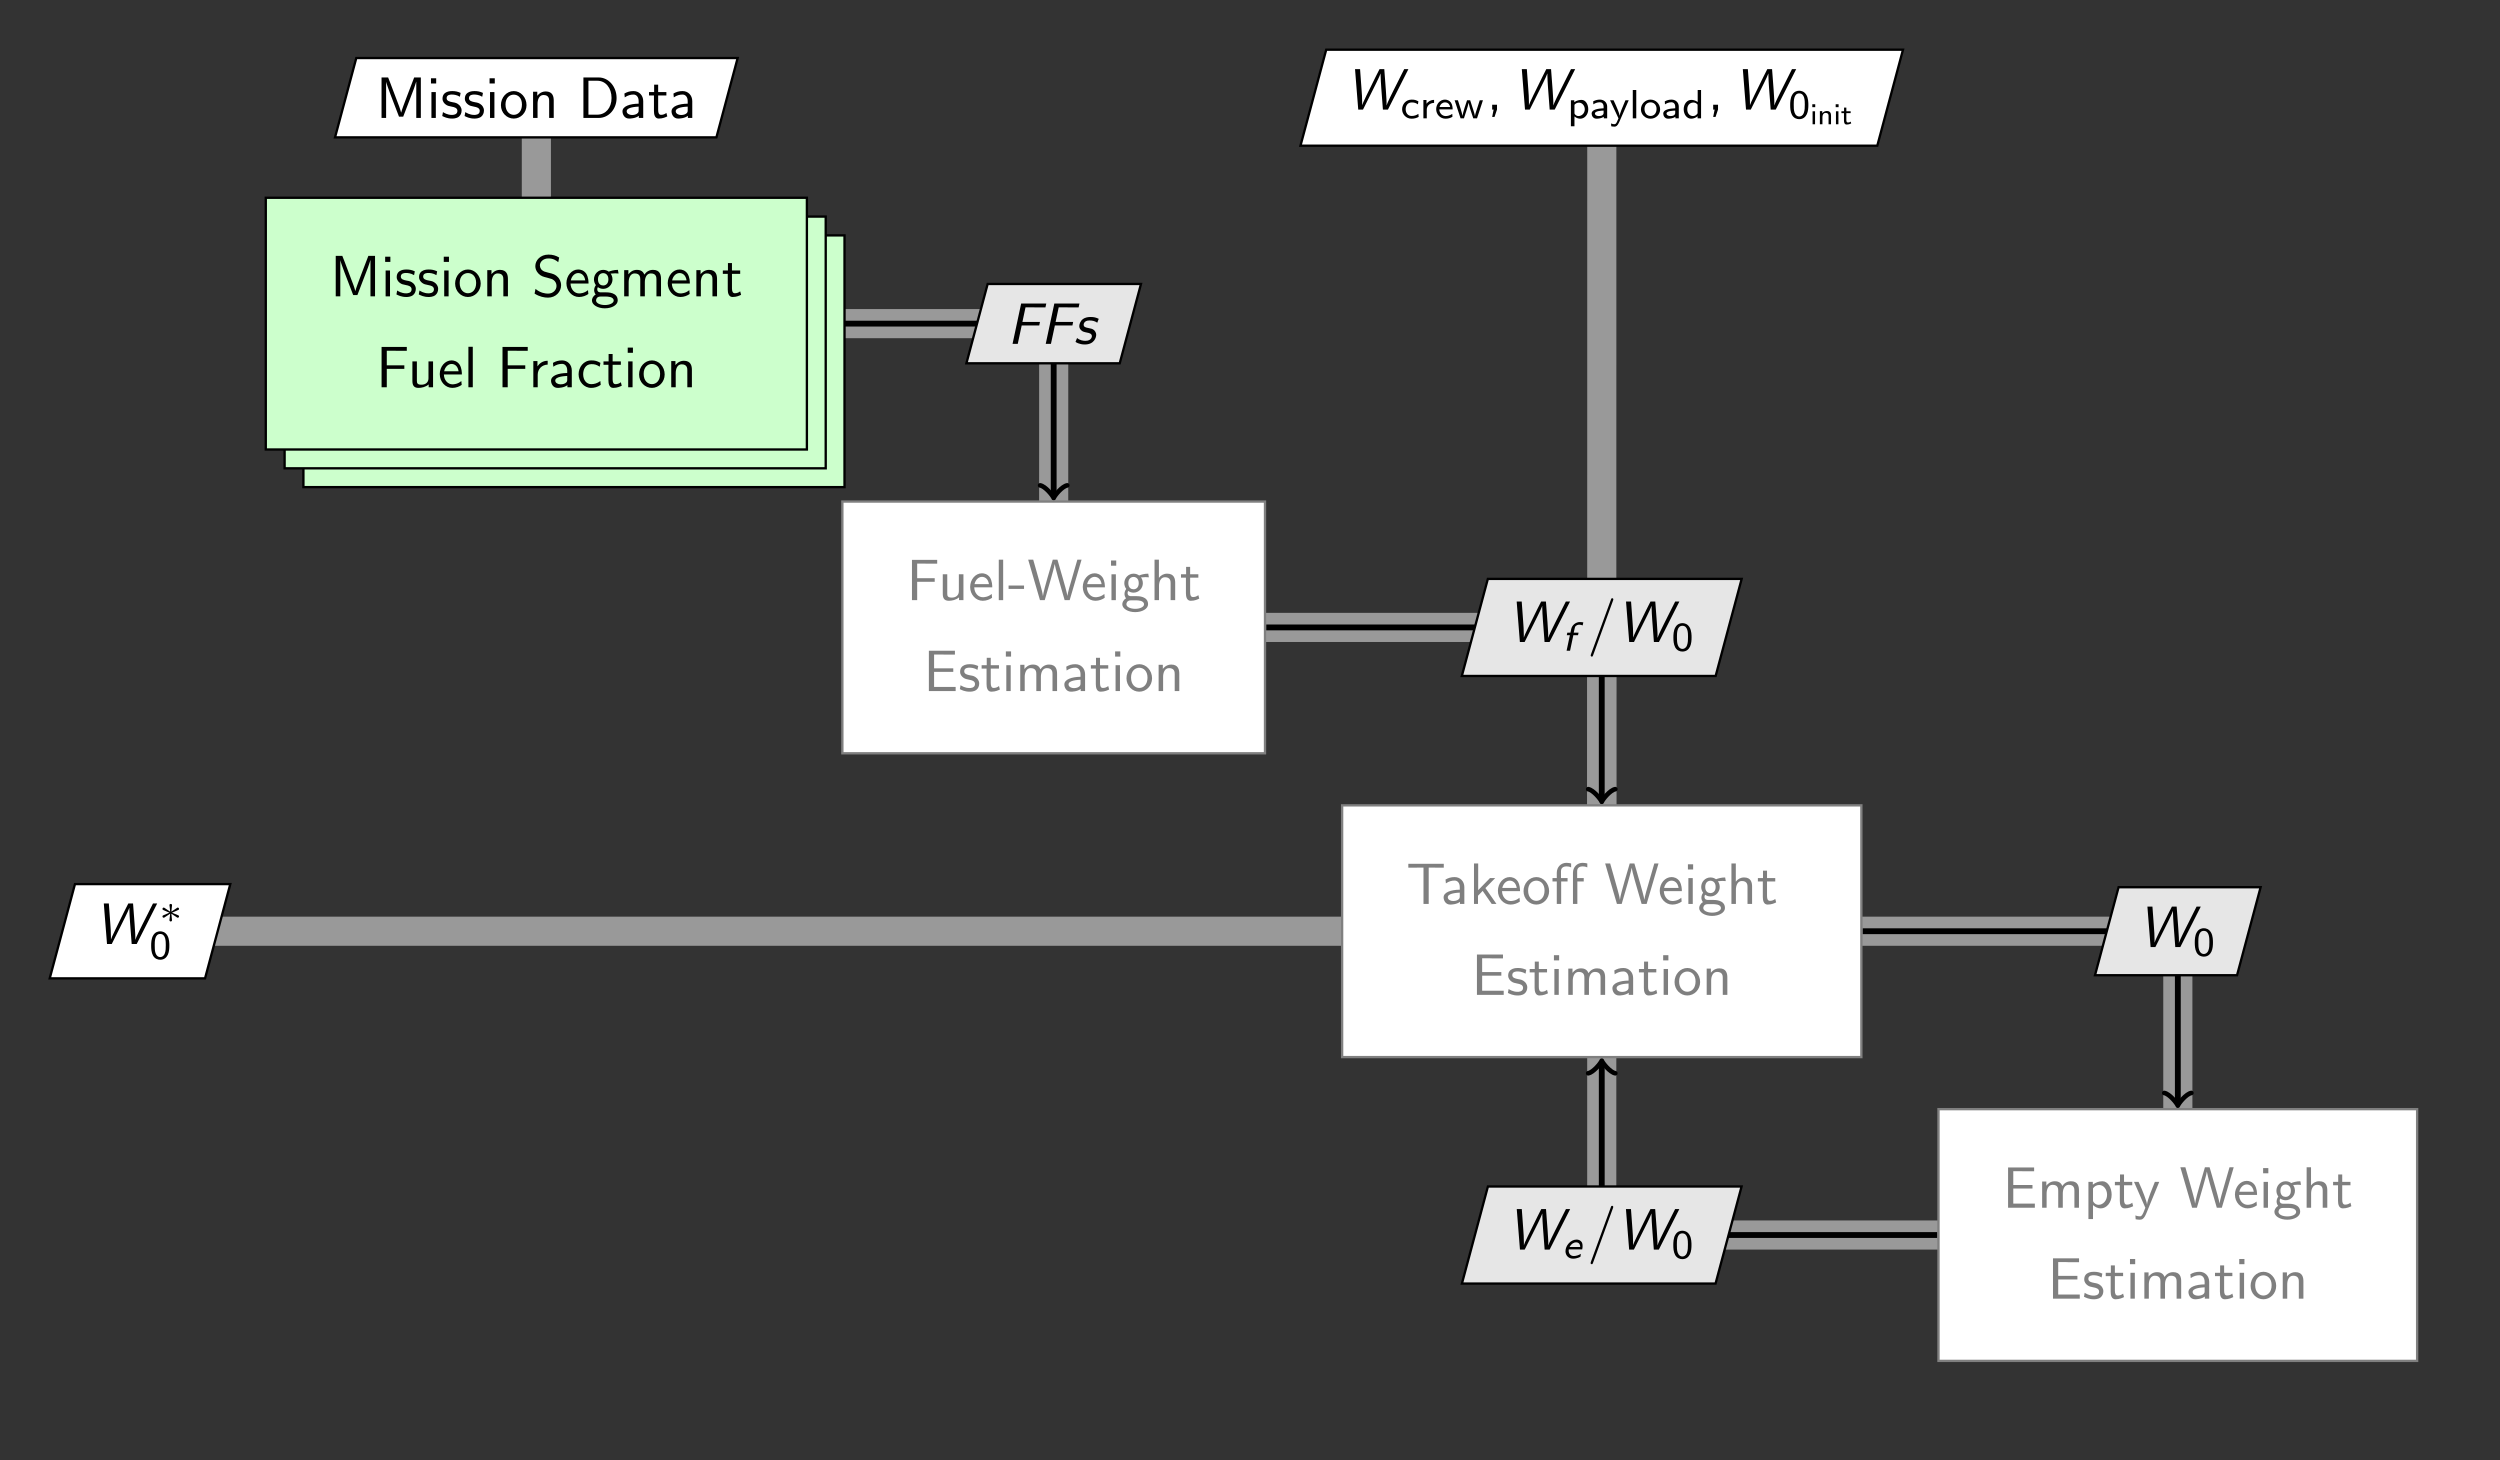 <?xml version="1.0" encoding="UTF-8"?>
<svg xmlns="http://www.w3.org/2000/svg" xmlns:xlink="http://www.w3.org/1999/xlink" width="427.435pt" height="249.68pt" viewBox="0 0 427.435 249.68" version="1.1">
<rect x="0" y="0" width="427.435" height="249.68" fill="#333333" stroke="none"/>
<defs>
<g>
<symbol overflow="visible" id="glyph0-0">
<path style="stroke:none;" d=""/>
</symbol>
<symbol overflow="visible" id="glyph0-1">
<path style="stroke:none;" d="M 5.281 -3.531 C 4.938 -2.625 4.469 -1.391 4.359 -0.922 L 4.344 -0.922 C 4.297 -1.141 4.172 -1.5 4.031 -1.922 L 2.469 -6.047 L 2.125 -6.922 L 1 -6.922 L 1 0 L 1.781 0 L 1.781 -6.188 C 1.844 -5.859 2.25 -4.781 2.5 -4.094 L 3.984 -0.219 L 4.703 -0.219 L 6.031 -3.688 C 6.344 -4.5 6.438 -4.75 6.516 -4.953 C 6.609 -5.25 6.875 -5.969 6.922 -6.188 L 6.938 -6.188 L 6.938 0 L 7.719 0 L 7.719 -6.922 L 6.578 -6.922 Z M 5.281 -3.531 "/>
</symbol>
<symbol overflow="visible" id="glyph0-2">
<path style="stroke:none;" d="M 1.625 -6.781 L 0.734 -6.781 L 0.734 -5.891 L 1.625 -5.891 Z M 1.562 -4.422 L 0.812 -4.422 L 0.812 0 L 1.562 0 Z M 1.562 -4.422 "/>
</symbol>
<symbol overflow="visible" id="glyph0-3">
<path style="stroke:none;" d="M 3.422 -4.281 C 2.906 -4.516 2.5 -4.594 1.984 -4.594 C 1.734 -4.594 0.328 -4.594 0.328 -3.297 C 0.328 -2.797 0.625 -2.484 0.875 -2.297 C 1.172 -2.078 1.391 -2.031 1.938 -1.922 C 2.297 -1.859 2.875 -1.734 2.875 -1.203 C 2.875 -0.516 2.094 -0.516 1.938 -0.516 C 1.141 -0.516 0.578 -0.891 0.406 -1 L 0.281 -0.328 C 0.594 -0.172 1.141 0.109 1.953 0.109 C 2.141 0.109 2.688 0.109 3.109 -0.203 C 3.422 -0.453 3.594 -0.844 3.594 -1.281 C 3.594 -1.828 3.219 -2.156 3.203 -2.188 C 2.812 -2.547 2.547 -2.609 2.047 -2.688 C 1.5 -2.797 1.031 -2.906 1.031 -3.391 C 1.031 -4 1.75 -4 1.891 -4 C 2.203 -4 2.734 -3.969 3.297 -3.625 Z M 3.422 -4.281 "/>
</symbol>
<symbol overflow="visible" id="glyph0-4">
<path style="stroke:none;" d="M 4.672 -2.188 C 4.672 -3.531 3.672 -4.594 2.5 -4.594 C 1.266 -4.594 0.297 -3.5 0.297 -2.188 C 0.297 -0.875 1.312 0.109 2.484 0.109 C 3.672 0.109 4.672 -0.891 4.672 -2.188 Z M 2.484 -0.531 C 1.797 -0.531 1.078 -1.094 1.078 -2.297 C 1.078 -3.5 1.828 -3.984 2.484 -3.984 C 3.188 -3.984 3.891 -3.469 3.891 -2.297 C 3.891 -1.109 3.219 -0.531 2.484 -0.531 Z M 2.484 -0.531 "/>
</symbol>
<symbol overflow="visible" id="glyph0-5">
<path style="stroke:none;" d="M 4.344 -2.969 C 4.344 -3.625 4.188 -4.531 2.969 -4.531 C 2.078 -4.531 1.578 -3.859 1.531 -3.781 L 1.531 -4.484 L 0.812 -4.484 L 0.812 0 L 1.578 0 L 1.578 -2.438 C 1.578 -3.094 1.828 -3.922 2.594 -3.922 C 3.547 -3.922 3.562 -3.219 3.562 -2.906 L 3.562 0 L 4.344 0 Z M 4.344 -2.969 "/>
</symbol>
<symbol overflow="visible" id="glyph0-6">
<path style="stroke:none;" d="M 0.953 -6.922 L 0.953 0 L 3.578 0 C 5.281 0 6.625 -1.516 6.625 -3.406 C 6.625 -5.328 5.281 -6.922 3.562 -6.922 Z M 1.812 -0.562 L 1.812 -6.359 L 3.344 -6.359 C 4.734 -6.359 5.766 -5.156 5.766 -3.406 C 5.766 -1.703 4.734 -0.562 3.344 -0.562 Z M 1.812 -0.562 "/>
</symbol>
<symbol overflow="visible" id="glyph0-7">
<path style="stroke:none;" d="M 3.984 -2.875 C 3.984 -3.891 3.25 -4.594 2.328 -4.594 C 1.688 -4.594 1.234 -4.438 0.766 -4.172 L 0.828 -3.516 C 1.344 -3.875 1.844 -4 2.328 -4 C 2.797 -4 3.203 -3.609 3.203 -2.875 L 3.203 -2.438 C 1.703 -2.422 0.438 -2 0.438 -1.125 C 0.438 -0.703 0.703 0.109 1.578 0.109 C 1.719 0.109 2.656 0.094 3.234 -0.359 L 3.234 0 L 3.984 0 Z M 3.203 -1.312 C 3.203 -1.125 3.203 -0.875 2.859 -0.688 C 2.578 -0.516 2.188 -0.5 2.078 -0.5 C 1.609 -0.5 1.156 -0.734 1.156 -1.141 C 1.156 -1.844 2.766 -1.906 3.203 -1.938 Z M 3.203 -1.312 "/>
</symbol>
<symbol overflow="visible" id="glyph0-8">
<path style="stroke:none;" d="M 1.75 -3.844 L 3.156 -3.844 L 3.156 -4.422 L 1.75 -4.422 L 1.75 -5.688 L 1.062 -5.688 L 1.062 -4.422 L 0.188 -4.422 L 0.188 -3.844 L 1.031 -3.844 L 1.031 -1.188 C 1.031 -0.594 1.172 0.109 1.859 0.109 C 2.547 0.109 3.062 -0.141 3.312 -0.266 L 3.156 -0.859 C 2.891 -0.641 2.578 -0.531 2.25 -0.531 C 1.891 -0.531 1.75 -0.828 1.75 -1.359 Z M 1.75 -3.844 "/>
</symbol>
<symbol overflow="visible" id="glyph0-9">
<path style="stroke:none;" d="M 1.797 -0.016 L 1.797 -0.828 L 0.969 -0.828 L 0.969 0 L 1.219 0 L 0.969 1.25 L 1.375 1.25 Z M 1.797 -0.016 "/>
</symbol>
<symbol overflow="visible" id="glyph0-10">
<path style="stroke:none;" d="M 4.641 -6.641 C 4.094 -6.969 3.531 -7.141 2.812 -7.141 C 1.422 -7.141 0.562 -6.156 0.562 -5.172 C 0.562 -4.75 0.703 -4.328 1.094 -3.906 C 1.516 -3.453 1.953 -3.344 2.547 -3.203 C 3.391 -2.984 3.484 -2.953 3.766 -2.719 C 3.969 -2.547 4.188 -2.219 4.188 -1.781 C 4.188 -1.125 3.641 -0.469 2.734 -0.469 C 2.328 -0.469 1.422 -0.562 0.594 -1.281 L 0.438 -0.469 C 1.312 0.078 2.109 0.219 2.734 0.219 C 4.062 0.219 4.969 -0.781 4.969 -1.891 C 4.969 -2.531 4.672 -3.016 4.453 -3.25 C 3.984 -3.75 3.656 -3.844 2.734 -4.062 C 2.156 -4.203 2 -4.25 1.688 -4.5 C 1.625 -4.562 1.344 -4.859 1.344 -5.297 C 1.344 -5.875 1.891 -6.484 2.797 -6.484 C 3.641 -6.484 4.109 -6.156 4.484 -5.844 Z M 4.641 -6.641 "/>
</symbol>
<symbol overflow="visible" id="glyph0-11">
<path style="stroke:none;" d="M 4.125 -2.188 C 4.125 -2.516 4.109 -3.266 3.734 -3.875 C 3.312 -4.484 2.719 -4.594 2.359 -4.594 C 1.25 -4.594 0.344 -3.531 0.344 -2.25 C 0.344 -0.938 1.312 0.109 2.5 0.109 C 3.125 0.109 3.703 -0.125 4.094 -0.406 L 4.031 -1.062 C 3.406 -0.531 2.734 -0.5 2.516 -0.5 C 1.719 -0.5 1.078 -1.203 1.047 -2.188 Z M 1.094 -2.734 C 1.25 -3.484 1.781 -3.984 2.359 -3.984 C 2.875 -3.984 3.422 -3.656 3.562 -2.734 Z M 1.094 -2.734 "/>
</symbol>
<symbol overflow="visible" id="glyph0-12">
<path style="stroke:none;" d="M 3.516 -3.891 C 3.734 -3.891 4 -3.938 4.25 -3.938 C 4.422 -3.938 4.812 -3.906 4.828 -3.906 L 4.719 -4.531 C 4.031 -4.531 3.453 -4.344 3.156 -4.219 C 2.938 -4.391 2.609 -4.531 2.203 -4.531 C 1.344 -4.531 0.625 -3.812 0.625 -2.906 C 0.625 -2.547 0.75 -2.188 0.953 -1.922 C 0.656 -1.516 0.656 -1.125 0.656 -1.078 C 0.656 -0.812 0.75 -0.531 0.922 -0.312 C 0.406 -0.016 0.281 0.453 0.281 0.703 C 0.281 1.453 1.266 2.047 2.484 2.047 C 3.703 2.047 4.688 1.469 4.688 0.703 C 4.688 -0.688 3.031 -0.688 2.641 -0.688 L 1.766 -0.688 C 1.641 -0.688 1.188 -0.688 1.188 -1.219 C 1.188 -1.328 1.219 -1.484 1.297 -1.578 C 1.5 -1.422 1.828 -1.281 2.203 -1.281 C 3.094 -1.281 3.797 -2.031 3.797 -2.906 C 3.797 -3.391 3.578 -3.766 3.469 -3.906 Z M 2.203 -1.859 C 1.828 -1.859 1.312 -2.078 1.312 -2.906 C 1.312 -3.734 1.828 -3.969 2.203 -3.969 C 2.625 -3.969 3.094 -3.688 3.094 -2.906 C 3.094 -2.141 2.625 -1.859 2.203 -1.859 Z M 2.656 0.031 C 2.875 0.031 4 0.031 4 0.719 C 4 1.156 3.312 1.484 2.5 1.484 C 1.688 1.484 0.984 1.172 0.984 0.703 C 0.984 0.672 0.984 0.031 1.75 0.031 Z M 2.656 0.031 "/>
</symbol>
<symbol overflow="visible" id="glyph0-13">
<path style="stroke:none;" d="M 7.109 -2.969 C 7.109 -3.641 6.953 -4.531 5.734 -4.531 C 5.141 -4.531 4.625 -4.25 4.25 -3.719 C 4 -4.469 3.297 -4.531 2.984 -4.531 C 2.266 -4.531 1.797 -4.125 1.531 -3.766 L 1.531 -4.484 L 0.812 -4.484 L 0.812 0 L 1.578 0 L 1.578 -2.438 C 1.578 -3.125 1.859 -3.922 2.594 -3.922 C 3.516 -3.922 3.562 -3.281 3.562 -2.906 L 3.562 0 L 4.344 0 L 4.344 -2.438 C 4.344 -3.125 4.609 -3.922 5.359 -3.922 C 6.281 -3.922 6.328 -3.281 6.328 -2.906 L 6.328 0 L 7.109 0 Z M 7.109 -2.969 "/>
</symbol>
<symbol overflow="visible" id="glyph0-14">
<path style="stroke:none;" d="M 4.828 -3.141 L 4.828 -3.75 L 1.828 -3.75 L 1.828 -6.25 L 3.125 -6.25 C 3.25 -6.25 3.375 -6.234 3.484 -6.234 L 5.25 -6.234 L 5.25 -6.891 L 0.938 -6.891 L 0.938 0 L 1.828 0 L 1.828 -3.141 Z M 4.828 -3.141 "/>
</symbol>
<symbol overflow="visible" id="glyph0-15">
<path style="stroke:none;" d="M 4.344 -4.422 L 3.562 -4.422 L 3.562 -1.531 C 3.562 -0.781 3 -0.438 2.359 -0.438 C 1.656 -0.438 1.578 -0.703 1.578 -1.125 L 1.578 -4.422 L 0.812 -4.422 L 0.812 -1.094 C 0.812 -0.375 1.031 0.109 1.859 0.109 C 2.391 0.109 3.094 -0.047 3.594 -0.484 L 3.594 0 L 4.344 0 Z M 4.344 -4.422 "/>
</symbol>
<symbol overflow="visible" id="glyph0-16">
<path style="stroke:none;" d="M 1.562 -6.922 L 0.812 -6.922 L 0.812 0 L 1.562 0 Z M 1.562 -6.922 "/>
</symbol>
<symbol overflow="visible" id="glyph0-17">
<path style="stroke:none;" d="M 1.562 -2.141 C 1.562 -3.125 2.281 -3.844 3.266 -3.875 L 3.266 -4.531 C 2.375 -4.531 1.828 -4.031 1.516 -3.578 L 1.516 -4.484 L 0.812 -4.484 L 0.812 0 L 1.562 0 Z M 1.562 -2.141 "/>
</symbol>
<symbol overflow="visible" id="glyph0-18">
<path style="stroke:none;" d="M 4.094 -4.172 C 3.5 -4.5 3.156 -4.594 2.547 -4.594 C 1.172 -4.594 0.359 -3.391 0.359 -2.219 C 0.359 -0.984 1.266 0.109 2.516 0.109 C 3.047 0.109 3.594 -0.031 4.141 -0.406 L 4.078 -1.062 C 3.562 -0.672 3.031 -0.531 2.516 -0.531 C 1.688 -0.531 1.141 -1.25 1.141 -2.219 C 1.141 -3 1.5 -3.953 2.562 -3.953 C 3.078 -3.953 3.422 -3.875 3.969 -3.516 Z M 4.094 -4.172 "/>
</symbol>
<symbol overflow="visible" id="glyph0-19">
<path style="stroke:none;" d="M 2.75 -1.922 L 2.75 -2.5 L 0.109 -2.5 L 0.109 -1.922 Z M 2.75 -1.922 "/>
</symbol>
<symbol overflow="visible" id="glyph0-20">
<path style="stroke:none;" d="M 9.266 -6.922 L 8.547 -6.922 L 7.641 -3.781 C 7.375 -2.906 6.891 -1.219 6.844 -0.719 C 6.844 -0.734 6.781 -1.25 6.125 -3.516 L 5.141 -6.922 L 4.344 -6.922 L 3.438 -3.812 C 3.219 -3.047 2.719 -1.297 2.672 -0.734 L 2.656 -0.734 C 2.625 -1.141 2.359 -2.109 2.266 -2.438 L 1.797 -4.109 L 1 -6.922 L 0.141 -6.922 L 2.156 0 L 2.969 0 L 3.969 -3.453 C 4.172 -4.188 4.609 -5.672 4.672 -6.188 C 4.719 -5.891 4.953 -4.938 5.219 -4 L 6.375 0 L 7.234 0 Z M 9.266 -6.922 "/>
</symbol>
<symbol overflow="visible" id="glyph0-21">
<path style="stroke:none;" d="M 4.344 -2.969 C 4.344 -3.625 4.188 -4.531 2.969 -4.531 C 2.359 -4.531 1.875 -4.234 1.562 -3.812 L 1.562 -6.922 L 0.812 -6.922 L 0.812 0 L 1.578 0 L 1.578 -2.438 C 1.578 -3.094 1.828 -3.922 2.594 -3.922 C 3.547 -3.922 3.562 -3.219 3.562 -2.906 L 3.562 0 L 4.344 0 Z M 4.344 -2.969 "/>
</symbol>
<symbol overflow="visible" id="glyph0-22">
<path style="stroke:none;" d="M 5.109 -3.281 L 5.109 -3.891 L 1.828 -3.891 L 1.828 -6.25 L 3.203 -6.25 C 3.312 -6.25 3.438 -6.234 3.562 -6.234 L 5.391 -6.234 L 5.391 -6.891 L 0.938 -6.891 L 0.938 0 L 5.516 0 L 5.516 -0.703 L 4.266 -0.703 C 4.141 -0.703 4.031 -0.703 3.906 -0.703 L 1.828 -0.703 L 1.828 -3.281 Z M 5.109 -3.281 "/>
</symbol>
<symbol overflow="visible" id="glyph0-23">
<path style="stroke:none;" d="M 3.844 -6.219 L 4.719 -6.219 C 4.844 -6.219 4.969 -6.203 5.078 -6.203 L 6.422 -6.203 L 6.422 -6.859 L 0.359 -6.859 L 0.359 -6.203 L 1.688 -6.203 C 1.812 -6.203 1.938 -6.219 2.047 -6.219 L 2.953 -6.219 L 2.953 0 L 3.844 0 Z M 3.844 -6.219 "/>
</symbol>
<symbol overflow="visible" id="glyph0-24">
<path style="stroke:none;" d="M 2.797 -2.719 L 4.469 -4.422 L 3.578 -4.422 L 1.562 -2.359 L 1.562 -6.922 L 0.844 -6.922 L 0.844 0 L 1.531 0 L 1.531 -1.406 L 2.328 -2.234 L 3.875 0 L 4.688 0 Z M 2.797 -2.719 "/>
</symbol>
<symbol overflow="visible" id="glyph0-25">
<path style="stroke:none;" d="M 1.75 -3.844 L 2.844 -3.844 L 2.844 -4.422 L 1.719 -4.422 L 1.719 -5.609 C 1.719 -6.344 2.391 -6.422 2.656 -6.422 C 2.844 -6.422 3.125 -6.406 3.453 -6.25 L 3.453 -6.922 C 3.344 -6.953 3.031 -7.031 2.656 -7.031 C 1.719 -7.031 1 -6.312 1 -5.328 L 1 -4.422 L 0.266 -4.422 L 0.266 -3.844 L 1 -3.844 L 1 0 L 1.75 0 Z M 4.516 -3.844 L 5.609 -3.844 L 5.609 -4.422 L 4.484 -4.422 L 4.484 -5.609 C 4.484 -6.344 5.156 -6.422 5.406 -6.422 C 5.609 -6.422 5.875 -6.406 6.219 -6.25 L 6.219 -6.922 C 6.094 -6.953 5.797 -7.031 5.422 -7.031 C 4.484 -7.031 3.766 -6.312 3.766 -5.328 L 3.766 0 L 4.516 0 Z M 4.516 -3.844 "/>
</symbol>
<symbol overflow="visible" id="glyph0-26">
<path style="stroke:none;" d="M 1.594 -0.453 C 1.906 -0.172 2.344 0.109 2.938 0.109 C 3.906 0.109 4.781 -0.875 4.781 -2.219 C 4.781 -3.422 4.156 -4.531 3.203 -4.531 C 2.609 -4.531 2.031 -4.328 1.562 -3.938 L 1.562 -4.422 L 0.812 -4.422 L 0.812 1.938 L 1.594 1.938 Z M 1.594 -3.312 C 1.828 -3.672 2.219 -3.891 2.656 -3.891 C 3.406 -3.891 4 -3.141 4 -2.219 C 4 -1.203 3.297 -0.5 2.547 -0.5 C 2.156 -0.5 1.891 -0.703 1.688 -0.969 C 1.594 -1.109 1.594 -1.141 1.594 -1.312 Z M 1.594 -3.312 "/>
</symbol>
<symbol overflow="visible" id="glyph0-27">
<path style="stroke:none;" d="M 4.453 -4.422 L 3.703 -4.422 C 2.406 -1.25 2.375 -0.797 2.375 -0.562 L 2.359 -0.562 C 2.297 -1.234 1.5 -3.094 1.469 -3.188 L 0.922 -4.422 L 0.141 -4.422 L 2.078 0 C 1.953 0.312 1.75 0.812 1.719 0.891 C 1.453 1.469 1.281 1.469 1.141 1.469 C 0.984 1.469 0.672 1.438 0.375 1.312 L 0.422 1.969 C 0.641 2.016 0.922 2.047 1.141 2.047 C 1.5 2.047 1.859 1.922 2.266 0.906 Z M 4.453 -4.422 "/>
</symbol>
<symbol overflow="visible" id="glyph1-0">
<path style="stroke:none;" d=""/>
</symbol>
<symbol overflow="visible" id="glyph1-1">
<path style="stroke:none;" d="M 10.734 -6.922 L 10.016 -6.922 L 8.172 -3.25 C 7.984 -2.875 7.172 -1.25 7 -0.734 L 6.984 -0.734 C 7 -0.812 7 -0.844 7 -1.094 C 7 -1.203 7 -1.797 6.875 -3.391 L 6.609 -6.922 L 5.797 -6.922 C 5.734 -6.781 5.156 -5.625 5.141 -5.625 L 3.562 -2.406 C 3.125 -1.516 2.875 -0.938 2.828 -0.75 C 2.828 -0.828 2.828 -1.125 2.828 -1.219 C 2.828 -1.984 2.781 -2.734 2.719 -3.5 L 2.469 -6.922 L 1.609 -6.922 L 2.156 0 L 2.969 0 L 4.531 -3.125 C 4.672 -3.406 5.828 -5.688 5.969 -6.156 L 5.984 -6.156 L 5.984 -5.859 C 5.984 -5.438 6.047 -4.344 6.094 -3.703 L 6.375 0 L 7.234 0 Z M 10.734 -6.922 "/>
</symbol>
<symbol overflow="visible" id="glyph1-2">
<path style="stroke:none;" d="M 2.5 -3.141 L 5.5 -3.141 L 5.625 -3.75 L 2.625 -3.75 L 3.156 -6.25 L 4.453 -6.25 C 4.578 -6.25 4.688 -6.234 4.812 -6.234 L 6.562 -6.234 L 6.703 -6.891 L 2.406 -6.891 L 0.938 0 L 1.828 0 Z M 2.5 -3.141 "/>
</symbol>
<symbol overflow="visible" id="glyph1-3">
<path style="stroke:none;" d="M 4.328 -4.281 C 3.875 -4.5 3.516 -4.594 2.953 -4.594 C 2.578 -4.594 2.047 -4.562 1.578 -4.203 C 1.172 -3.875 1 -3.344 1 -3.047 C 1 -2.75 1.125 -2.516 1.328 -2.328 C 1.578 -2.078 1.828 -2.031 2.422 -1.906 C 2.688 -1.859 3.156 -1.75 3.156 -1.312 C 3.156 -1.312 3.156 -0.516 2.047 -0.516 C 1.688 -0.516 1.109 -0.594 0.625 -1 L 0.406 -0.469 C 0.391 -0.438 0.359 -0.375 0.359 -0.344 C 0.359 -0.312 0.984 0.109 1.938 0.109 C 3.578 0.109 3.891 -1.125 3.891 -1.531 C 3.891 -2.016 3.594 -2.266 3.516 -2.359 C 3.234 -2.578 3.062 -2.609 2.516 -2.719 C 2.109 -2.797 1.75 -2.875 1.75 -3.281 C 1.75 -3.297 1.75 -4 2.734 -4 C 3.281 -4 3.672 -3.891 4.062 -3.625 L 4.078 -3.625 Z M 4.328 -4.281 "/>
</symbol>
<symbol overflow="visible" id="glyph2-0">
<path style="stroke:none;" d=""/>
</symbol>
<symbol overflow="visible" id="glyph2-1">
<path style="stroke:none;" d="M 3.031 -0.766 C 2.688 -0.531 2.312 -0.406 1.875 -0.406 C 1.234 -0.406 0.859 -0.922 0.859 -1.547 C 0.859 -2.094 1.141 -2.719 1.891 -2.719 C 2.375 -2.719 2.594 -2.625 2.953 -2.391 L 3.031 -2.906 C 2.625 -3.109 2.438 -3.203 1.891 -3.203 C 0.844 -3.203 0.25 -2.359 0.25 -1.547 C 0.25 -0.703 0.922 0.062 1.875 0.062 C 2.359 0.062 2.781 -0.078 3.078 -0.25 Z M 3.031 -0.766 "/>
</symbol>
<symbol overflow="visible" id="glyph2-2">
<path style="stroke:none;" d="M 1.172 -1.484 C 1.172 -2.234 1.812 -2.641 2.422 -2.641 L 2.422 -3.156 C 1.828 -3.156 1.406 -2.875 1.125 -2.5 L 1.125 -3.141 L 0.594 -3.141 L 0.594 0 L 1.172 0 Z M 1.172 -1.484 "/>
</symbol>
<symbol overflow="visible" id="glyph2-3">
<path style="stroke:none;" d="M 3 -0.766 C 2.609 -0.484 2.172 -0.391 1.875 -0.391 C 1.266 -0.391 0.797 -0.891 0.781 -1.531 L 3.062 -1.531 C 3.062 -1.844 3.031 -2.312 2.766 -2.703 C 2.516 -3.062 2.094 -3.203 1.75 -3.203 C 0.906 -3.203 0.25 -2.453 0.25 -1.562 C 0.25 -0.672 0.938 0.062 1.859 0.062 C 2.266 0.062 2.688 -0.047 3.031 -0.266 Z M 0.828 -1.938 C 0.984 -2.5 1.406 -2.734 1.75 -2.734 C 2.062 -2.734 2.516 -2.594 2.641 -1.938 Z M 0.828 -1.938 "/>
</symbol>
<symbol overflow="visible" id="glyph2-4">
<path style="stroke:none;" d="M 4.953 -3.094 L 4.406 -3.094 C 4.344 -2.906 3.953 -1.719 3.734 -1 C 3.672 -0.797 3.609 -0.578 3.594 -0.406 L 3.578 -0.406 C 3.547 -0.703 3.297 -1.453 3.281 -1.5 L 2.766 -3.094 L 2.234 -3.094 C 2.031 -2.5 1.516 -0.938 1.453 -0.422 C 1.391 -0.922 0.875 -2.453 0.766 -2.797 C 0.703 -2.969 0.703 -2.969 0.672 -3.094 L 0.109 -3.094 L 1.125 0 L 1.703 0 C 1.719 -0.031 1.906 -0.578 2.141 -1.359 C 2.25 -1.688 2.453 -2.359 2.5 -2.672 C 2.516 -2.531 2.562 -2.375 2.609 -2.203 C 2.656 -2.031 2.703 -1.844 2.75 -1.672 L 3.297 0 L 3.938 0 Z M 4.953 -3.094 "/>
</symbol>
<symbol overflow="visible" id="glyph2-5">
<path style="stroke:none;" d="M 1.203 -0.328 C 1.562 0 1.969 0.062 2.203 0.062 C 2.938 0.062 3.562 -0.641 3.562 -1.547 C 3.562 -2.391 3.109 -3.156 2.422 -3.156 C 2.109 -3.156 1.578 -3.078 1.172 -2.766 L 1.172 -3.094 L 0.594 -3.094 L 0.594 1.359 L 1.203 1.359 Z M 1.203 -2.312 C 1.359 -2.516 1.625 -2.688 1.969 -2.688 C 2.516 -2.688 2.969 -2.172 2.969 -1.547 C 2.969 -0.859 2.438 -0.391 1.891 -0.391 C 1.797 -0.391 1.609 -0.406 1.438 -0.547 C 1.219 -0.703 1.203 -0.812 1.203 -0.953 Z M 1.203 -2.312 "/>
</symbol>
<symbol overflow="visible" id="glyph2-6">
<path style="stroke:none;" d="M 2.969 -2 C 2.969 -2.719 2.422 -3.203 1.734 -3.203 C 1.297 -3.203 0.969 -3.109 0.578 -2.906 L 0.609 -2.391 C 0.844 -2.547 1.188 -2.75 1.734 -2.75 C 2.047 -2.75 2.359 -2.516 2.359 -2 L 2.359 -1.719 C 1.328 -1.688 0.312 -1.469 0.312 -0.828 C 0.312 -0.469 0.547 0.062 1.156 0.062 C 1.469 0.062 2.016 0 2.391 -0.266 L 2.391 0 L 2.969 0 Z M 2.359 -0.984 C 2.359 -0.844 2.359 -0.672 2.125 -0.516 C 1.891 -0.391 1.625 -0.391 1.547 -0.391 C 1.156 -0.391 0.875 -0.562 0.875 -0.828 C 0.875 -1.281 2.047 -1.312 2.359 -1.328 Z M 2.359 -0.984 "/>
</symbol>
<symbol overflow="visible" id="glyph2-7">
<path style="stroke:none;" d="M 3.297 -3.094 L 2.734 -3.094 C 2.172 -1.766 1.781 -0.859 1.75 -0.438 C 1.734 -0.641 1.609 -0.984 1.484 -1.312 C 1.375 -1.594 1.266 -1.875 1.141 -2.141 L 0.703 -3.094 L 0.109 -3.094 L 1.547 0 C 1.469 0.203 1.328 0.516 1.281 0.609 C 1.141 0.906 1.031 1 0.844 1 C 0.828 1 0.562 1 0.266 0.875 L 0.312 1.359 C 0.375 1.375 0.625 1.422 0.844 1.422 C 1.125 1.422 1.375 1.312 1.672 0.641 Z M 3.297 -3.094 "/>
</symbol>
<symbol overflow="visible" id="glyph2-8">
<path style="stroke:none;" d="M 1.172 -4.844 L 0.578 -4.844 L 0.578 0 L 1.172 0 Z M 1.172 -4.844 "/>
</symbol>
<symbol overflow="visible" id="glyph2-9">
<path style="stroke:none;" d="M 3.484 -1.531 C 3.484 -2.453 2.75 -3.203 1.844 -3.203 C 0.938 -3.203 0.203 -2.438 0.203 -1.531 C 0.203 -0.641 0.953 0.062 1.844 0.062 C 2.75 0.062 3.484 -0.641 3.484 -1.531 Z M 1.844 -0.406 C 1.297 -0.406 0.812 -0.812 0.812 -1.609 C 0.812 -2.391 1.328 -2.734 1.844 -2.734 C 2.375 -2.734 2.875 -2.375 2.875 -1.609 C 2.875 -0.812 2.391 -0.406 1.844 -0.406 Z M 1.844 -0.406 "/>
</symbol>
<symbol overflow="visible" id="glyph2-10">
<path style="stroke:none;" d="M 3.219 -4.844 L 2.641 -4.844 L 2.641 -2.797 C 2.188 -3.125 1.734 -3.156 1.547 -3.156 C 0.812 -3.156 0.25 -2.438 0.25 -1.547 C 0.25 -0.656 0.797 0.062 1.516 0.062 C 1.953 0.062 2.359 -0.125 2.625 -0.359 L 2.625 0 L 3.219 0 Z M 2.625 -0.859 C 2.453 -0.578 2.188 -0.391 1.844 -0.391 C 1.359 -0.391 0.859 -0.734 0.859 -1.547 C 0.859 -2.406 1.453 -2.703 1.922 -2.703 C 2.203 -2.703 2.438 -2.578 2.625 -2.344 Z M 2.625 -0.859 "/>
</symbol>
<symbol overflow="visible" id="glyph2-11">
<path style="stroke:none;" d="M 3.406 -2.266 C 3.406 -2.594 3.406 -3.422 3.078 -3.984 C 2.719 -4.609 2.188 -4.719 1.844 -4.719 C 1.531 -4.719 0.984 -4.625 0.641 -4.016 C 0.312 -3.469 0.297 -2.703 0.297 -2.266 C 0.297 -1.75 0.328 -1.109 0.609 -0.578 C 0.922 -0.016 1.438 0.141 1.844 0.141 C 2.547 0.141 2.922 -0.266 3.141 -0.703 C 3.375 -1.188 3.406 -1.828 3.406 -2.266 Z M 1.844 -0.312 C 1.547 -0.312 1.219 -0.484 1.047 -0.984 C 0.906 -1.406 0.906 -1.844 0.906 -2.359 C 0.906 -3 0.906 -4.266 1.844 -4.266 C 2.797 -4.266 2.797 -3 2.797 -2.359 C 2.797 -1.891 2.797 -1.375 2.625 -0.922 C 2.438 -0.422 2.078 -0.312 1.844 -0.312 Z M 1.844 -0.312 "/>
</symbol>
<symbol overflow="visible" id="glyph3-0">
<path style="stroke:none;" d=""/>
</symbol>
<symbol overflow="visible" id="glyph3-1">
<path style="stroke:none;" d="M 0.875 -3.422 L 0.375 -3.422 L 0.375 -2.922 L 0.875 -2.922 Z M 0.844 -2.219 L 0.422 -2.219 L 0.422 0 L 0.844 0 Z M 0.844 -2.219 "/>
</symbol>
<symbol overflow="visible" id="glyph3-2">
<path style="stroke:none;" d="M 2.312 -1.469 C 2.312 -1.859 2.203 -2.266 1.594 -2.266 C 1.312 -2.266 1.031 -2.141 0.812 -1.891 L 0.812 -2.25 L 0.406 -2.25 L 0.406 0 L 0.844 0 L 0.844 -1.219 C 0.844 -1.547 0.984 -1.938 1.375 -1.938 C 1.891 -1.938 1.891 -1.578 1.891 -1.438 L 1.891 0 L 2.312 0 Z M 2.312 -1.469 "/>
</symbol>
<symbol overflow="visible" id="glyph3-3">
<path style="stroke:none;" d="M 0.938 -1.906 L 1.672 -1.906 L 1.672 -2.219 L 0.938 -2.219 L 0.938 -2.844 L 0.547 -2.844 L 0.547 -2.219 L 0.094 -2.219 L 0.094 -1.906 L 0.531 -1.906 L 0.531 -0.641 C 0.531 -0.297 0.625 0.047 0.984 0.047 C 1.344 0.047 1.609 -0.062 1.766 -0.141 L 1.688 -0.453 C 1.516 -0.328 1.344 -0.297 1.203 -0.297 C 0.984 -0.297 0.938 -0.5 0.938 -0.734 Z M 0.938 -1.906 "/>
</symbol>
<symbol overflow="visible" id="glyph4-0">
<path style="stroke:none;" d=""/>
</symbol>
<symbol overflow="visible" id="glyph4-1">
<path style="stroke:none;" d="M 1.891 -2.656 L 2.688 -2.656 L 2.781 -3.094 L 1.953 -3.094 L 2.141 -3.922 C 2.172 -4.047 2.188 -4.156 2.391 -4.297 C 2.609 -4.453 2.844 -4.453 2.906 -4.453 C 3.094 -4.453 3.297 -4.406 3.484 -4.328 L 3.594 -4.844 C 3.422 -4.875 3.25 -4.906 3.016 -4.906 C 2.281 -4.906 1.672 -4.359 1.531 -3.734 L 1.391 -3.094 L 0.859 -3.094 L 0.766 -2.656 L 1.297 -2.656 L 0.734 0 L 1.328 0 Z M 1.891 -2.656 "/>
</symbol>
<symbol overflow="visible" id="glyph4-2">
<path style="stroke:none;" d="M 3.391 -1.531 C 3.453 -1.797 3.453 -2 3.453 -2.109 C 3.453 -2.5 3.359 -2.75 3.188 -2.906 C 2.953 -3.156 2.641 -3.203 2.422 -3.203 C 1.422 -3.203 0.531 -2.188 0.531 -1.219 C 0.531 -0.547 1 0.062 1.844 0.062 C 2.5 0.062 3.078 -0.25 3.094 -0.281 C 3.109 -0.328 3.156 -0.688 3.156 -0.766 C 2.781 -0.531 2.328 -0.391 1.953 -0.391 C 1.359 -0.391 1.078 -0.844 1.078 -1.297 C 1.078 -1.391 1.078 -1.406 1.094 -1.531 Z M 1.234 -1.938 C 1.562 -2.547 2.016 -2.734 2.328 -2.734 C 3.047 -2.734 3.047 -2.062 3.047 -1.938 Z M 1.234 -1.938 "/>
</symbol>
<symbol overflow="visible" id="glyph5-0">
<path style="stroke:none;" d=""/>
</symbol>
<symbol overflow="visible" id="glyph5-1">
<path style="stroke:none;" d="M 4.375 -7.094 C 4.422 -7.234 4.422 -7.266 4.422 -7.281 C 4.422 -7.391 4.344 -7.484 4.234 -7.484 C 4.156 -7.484 4.094 -7.453 4.062 -7.391 L 0.594 2.109 C 0.547 2.25 0.547 2.281 0.547 2.297 C 0.547 2.406 0.641 2.5 0.75 2.5 C 0.875 2.5 0.906 2.422 0.969 2.25 Z M 4.375 -7.094 "/>
</symbol>
<symbol overflow="visible" id="glyph6-0">
<path style="stroke:none;" d=""/>
</symbol>
<symbol overflow="visible" id="glyph6-1">
<path style="stroke:none;" d="M 2.25 -1.734 C 2.828 -1.984 3.078 -2.078 3.25 -2.172 C 3.391 -2.219 3.453 -2.25 3.453 -2.391 C 3.453 -2.5 3.359 -2.609 3.234 -2.609 C 3.188 -2.609 3.172 -2.609 3.094 -2.547 L 2.141 -1.906 L 2.25 -2.938 C 2.266 -3.062 2.25 -3.234 2.031 -3.234 C 1.953 -3.234 1.812 -3.188 1.812 -3.031 C 1.812 -2.969 1.844 -2.766 1.859 -2.688 C 1.875 -2.578 1.922 -2.062 1.938 -1.906 L 0.984 -2.547 C 0.922 -2.578 0.906 -2.609 0.844 -2.609 C 0.703 -2.609 0.625 -2.5 0.625 -2.391 C 0.625 -2.25 0.703 -2.203 0.766 -2.188 L 1.812 -1.734 C 1.25 -1.484 0.984 -1.391 0.812 -1.312 C 0.688 -1.25 0.625 -1.219 0.625 -1.094 C 0.625 -0.969 0.703 -0.875 0.844 -0.875 C 0.891 -0.875 0.906 -0.875 0.984 -0.938 L 1.938 -1.562 L 1.812 -0.453 C 1.812 -0.297 1.953 -0.234 2.031 -0.234 C 2.125 -0.234 2.25 -0.297 2.25 -0.453 C 2.25 -0.516 2.219 -0.719 2.219 -0.781 C 2.203 -0.906 2.156 -1.406 2.141 -1.562 L 2.969 -1.016 C 3.156 -0.875 3.172 -0.875 3.234 -0.875 C 3.359 -0.875 3.453 -0.969 3.453 -1.094 C 3.453 -1.234 3.359 -1.266 3.297 -1.297 Z M 2.25 -1.734 "/>
</symbol>
</g>
</defs>
<g id="surface1">
<path style="fill:none;stroke-width:4.981;stroke-linecap:square;stroke-linejoin:miter;stroke:rgb(59.999%,59.999%,59.999%);stroke-opacity:1;stroke-miterlimit:10;" d="M 104.728 -34.375 L 146.283 -34.375 " transform="matrix(1,0,0,-1,213.717,124.84)"/>
<path style="fill:none;stroke-width:4.981;stroke-linecap:square;stroke-linejoin:miter;stroke:rgb(59.999%,59.999%,59.999%);stroke-opacity:1;stroke-miterlimit:10;" d="M -75.561 69.508 L -46.877 69.508 " transform="matrix(1,0,0,-1,213.717,124.84)"/>
<path style="fill:none;stroke-width:4.981;stroke-linecap:square;stroke-linejoin:miter;stroke:rgb(59.999%,59.999%,59.999%);stroke-opacity:1;stroke-miterlimit:10;" d="M 2.763 17.567 L 38.236 17.567 " transform="matrix(1,0,0,-1,213.717,124.84)"/>
<path style="fill:none;stroke-width:4.981;stroke-linecap:square;stroke-linejoin:miter;stroke:rgb(59.999%,59.999%,59.999%);stroke-opacity:1;stroke-miterlimit:10;" d="M 117.517 -86.316 L 82.033 -86.316 " transform="matrix(1,0,0,-1,213.717,124.84)"/>
<path style="fill:none;stroke-width:4.981;stroke-linecap:square;stroke-linejoin:miter;stroke:rgb(59.999%,59.999%,59.999%);stroke-opacity:1;stroke-miterlimit:10;" d="M 15.553 -34.375 L -176.299 -34.375 " transform="matrix(1,0,0,-1,213.717,124.84)"/>
<path style="fill:none;stroke-width:4.981;stroke-linecap:square;stroke-linejoin:miter;stroke:rgb(59.999%,59.999%,59.999%);stroke-opacity:1;stroke-miterlimit:10;" d="M 158.635 -42.101 L 158.635 -64.597 " transform="matrix(1,0,0,-1,213.717,124.84)"/>
<path style="fill:none;stroke-width:4.981;stroke-linecap:square;stroke-linejoin:miter;stroke:rgb(59.999%,59.999%,59.999%);stroke-opacity:1;stroke-miterlimit:10;" d="M -33.561 62.528 L -33.565 39.285 " transform="matrix(1,0,0,-1,213.717,124.84)"/>
<path style="fill:none;stroke-width:4.981;stroke-linecap:square;stroke-linejoin:miter;stroke:rgb(59.999%,59.999%,59.999%);stroke-opacity:1;stroke-miterlimit:10;" d="M 60.142 9.063 L 60.142 -12.656 " transform="matrix(1,0,0,-1,213.717,124.84)"/>
<path style="fill:none;stroke-width:4.981;stroke-linecap:square;stroke-linejoin:miter;stroke:rgb(59.999%,59.999%,59.999%);stroke-opacity:1;stroke-miterlimit:10;" d="M 60.142 -77.812 L 60.142 -56.094 " transform="matrix(1,0,0,-1,213.717,124.84)"/>
<path style="fill:none;stroke-width:4.981;stroke-linecap:square;stroke-linejoin:miter;stroke:rgb(59.999%,59.999%,59.999%);stroke-opacity:1;stroke-miterlimit:10;" d="M -122.014 91.227 L -122.014 101.156 " transform="matrix(1,0,0,-1,213.717,124.84)"/>
<path style="fill:none;stroke-width:4.981;stroke-linecap:square;stroke-linejoin:miter;stroke:rgb(59.999%,59.999%,59.999%);stroke-opacity:1;stroke-miterlimit:10;" d="M 60.142 -12.656 L 60.15 99.731 " transform="matrix(1,0,0,-1,213.717,124.84)"/>
<path style="fill:none;stroke-width:0.996;stroke-linecap:butt;stroke-linejoin:miter;stroke:rgb(0%,0%,0%);stroke-opacity:1;stroke-miterlimit:10;" d="M -75.561 69.508 L -33.565 69.508 L -33.565 40.117 " transform="matrix(1,0,0,-1,213.717,124.84)"/>
<path style="fill:none;stroke-width:0.797;stroke-linecap:round;stroke-linejoin:round;stroke:rgb(0%,0%,0%);stroke-opacity:1;stroke-miterlimit:10;" d="M -1.734 2.312 C -1.59 1.445 -0 0.144 0.434 -0.001 C -0 -0.145 -1.59 -1.446 -1.734 -2.313 " transform="matrix(0,1,1,0,180.153,84.723)"/>
<path style="fill:none;stroke-width:0.996;stroke-linecap:butt;stroke-linejoin:miter;stroke:rgb(0%,0%,0%);stroke-opacity:1;stroke-miterlimit:10;" d="M 2.763 17.567 L 60.142 17.567 L 60.142 -11.824 " transform="matrix(1,0,0,-1,213.717,124.84)"/>
<path style="fill:none;stroke-width:0.797;stroke-linecap:round;stroke-linejoin:round;stroke:rgb(0%,0%,0%);stroke-opacity:1;stroke-miterlimit:10;" d="M -1.735 2.31 C -1.59 1.443 -0 0.146 0.433 0.002 C -0 -0.143 -1.59 -1.444 -1.735 -2.311 " transform="matrix(0,1,1,0,273.858,136.664)"/>
<path style="fill:none;stroke-width:0.996;stroke-linecap:butt;stroke-linejoin:miter;stroke:rgb(0%,0%,0%);stroke-opacity:1;stroke-miterlimit:10;" d="M 104.728 -34.375 L 158.635 -34.375 L 158.635 -63.765 " transform="matrix(1,0,0,-1,213.717,124.84)"/>
<path style="fill:none;stroke-width:0.797;stroke-linecap:round;stroke-linejoin:round;stroke:rgb(0%,0%,0%);stroke-opacity:1;stroke-miterlimit:10;" d="M -1.735 2.31 C -1.591 1.443 -0.001 0.146 0.433 0.002 C -0.001 -0.143 -1.591 -1.444 -1.735 -2.311 " transform="matrix(0,1,1,0,372.35,188.606)"/>
<path style="fill:none;stroke-width:0.996;stroke-linecap:butt;stroke-linejoin:miter;stroke:rgb(0%,0%,0%);stroke-opacity:1;stroke-miterlimit:10;" d="M 117.517 -86.316 L 60.142 -86.316 L 60.142 -56.926 " transform="matrix(1,0,0,-1,213.717,124.84)"/>
<path style="fill:none;stroke-width:0.797;stroke-linecap:round;stroke-linejoin:round;stroke:rgb(0%,0%,0%);stroke-opacity:1;stroke-miterlimit:10;" d="M -1.734 2.311 C -1.59 1.444 0 0.143 0.434 -0.002 C 0 -0.146 -1.59 -1.443 -1.734 -2.31 " transform="matrix(0,-1,-1,0,273.858,181.766)"/>
<path style="fill-rule:nonzero;fill:rgb(100%,100%,100%);fill-opacity:1;stroke-width:0.399;stroke-linecap:butt;stroke-linejoin:miter;stroke:rgb(0%,0%,0%);stroke-opacity:1;stroke-miterlimit:10;" d="M -34.419 -6.778 L -30.786 6.78 L 34.421 6.78 L 30.788 -6.778 Z M -34.419 -6.778 " transform="matrix(1,0,0,-1,91.7,16.706)"/>
<g style="fill:rgb(0%,0%,0%);fill-opacity:1;">
  <use xlink:href="#glyph0-1" x="64.234" y="20.165"/>
  <use xlink:href="#glyph0-2" x="72.951" y="20.165"/>
  <use xlink:href="#glyph0-3" x="75.331" y="20.165"/>
  <use xlink:href="#glyph0-3" x="79.15" y="20.165"/>
  <use xlink:href="#glyph0-2" x="82.969" y="20.165"/>
  <use xlink:href="#glyph0-4" x="85.349" y="20.165"/>
  <use xlink:href="#glyph0-5" x="90.33" y="20.165"/>
</g>
<g style="fill:rgb(0%,0%,0%);fill-opacity:1;">
  <use xlink:href="#glyph0-6" x="98.795" y="20.165"/>
  <use xlink:href="#glyph0-7" x="105.99" y="20.165"/>
  <use xlink:href="#glyph0-8" x="110.778" y="20.165"/>
  <use xlink:href="#glyph0-7" x="114.376" y="20.165"/>
</g>
<path style="fill-rule:nonzero;fill:rgb(100%,100%,100%);fill-opacity:1;stroke-width:0.399;stroke-linecap:butt;stroke-linejoin:miter;stroke:rgb(0%,0%,0%);stroke-opacity:1;stroke-miterlimit:10;" d="M -51.509 -8.204 L -47.111 8.206 L 51.506 8.206 L 47.112 -8.204 Z M -51.509 -8.204 " transform="matrix(1,0,0,-1,273.857,16.706)"/>
<g style="fill:rgb(0%,0%,0%);fill-opacity:1;">
  <use xlink:href="#glyph1-1" x="230.067" y="18.74"/>
</g>
<g style="fill:rgb(0%,0%,0%);fill-opacity:1;">
  <use xlink:href="#glyph2-1" x="239.476" y="20.234"/>
  <use xlink:href="#glyph2-2" x="242.769" y="20.234"/>
  <use xlink:href="#glyph2-3" x="245.3" y="20.234"/>
  <use xlink:href="#glyph2-4" x="248.593" y="20.234"/>
</g>
<g style="fill:rgb(0%,0%,0%);fill-opacity:1;">
  <use xlink:href="#glyph0-9" x="254.152" y="18.74"/>
</g>
<g style="fill:rgb(0%,0%,0%);fill-opacity:1;">
  <use xlink:href="#glyph1-1" x="258.58" y="18.74"/>
</g>
<g style="fill:rgb(0%,0%,0%);fill-opacity:1;">
  <use xlink:href="#glyph2-5" x="267.989" y="20.234"/>
  <use xlink:href="#glyph2-6" x="271.815" y="20.234"/>
</g>
<g style="fill:rgb(0%,0%,0%);fill-opacity:1;">
  <use xlink:href="#glyph2-7" x="275.172" y="20.234"/>
  <use xlink:href="#glyph2-8" x="278.586" y="20.234"/>
  <use xlink:href="#glyph2-9" x="280.354" y="20.234"/>
  <use xlink:href="#glyph2-6" x="284.059" y="20.234"/>
  <use xlink:href="#glyph2-10" x="287.619" y="20.234"/>
</g>
<g style="fill:rgb(0%,0%,0%);fill-opacity:1;">
  <use xlink:href="#glyph0-9" x="291.94" y="18.74"/>
</g>
<g style="fill:rgb(0%,0%,0%);fill-opacity:1;">
  <use xlink:href="#glyph1-1" x="296.368" y="18.74"/>
</g>
<g style="fill:rgb(0%,0%,0%);fill-opacity:1;">
  <use xlink:href="#glyph2-11" x="305.777" y="20.234"/>
</g>
<g style="fill:rgb(0%,0%,0%);fill-opacity:1;">
  <use xlink:href="#glyph3-1" x="309.482" y="21.246"/>
  <use xlink:href="#glyph3-2" x="310.745" y="21.246"/>
  <use xlink:href="#glyph3-1" x="313.478" y="21.246"/>
  <use xlink:href="#glyph3-3" x="314.74" y="21.246"/>
</g>
<path style="fill-rule:nonzero;fill:rgb(79.999%,100%,79.999%);fill-opacity:1;stroke-width:0.399;stroke-linecap:butt;stroke-linejoin:miter;stroke:rgb(0%,0%,0%);stroke-opacity:1;stroke-miterlimit:10;" d="M -46.259 -21.519 L 46.256 -21.519 L 46.256 21.52 L -46.259 21.52 Z M -46.259 -21.519 " transform="matrix(1,0,0,-1,98.134,61.766)"/>
<path style="fill-rule:nonzero;fill:rgb(79.999%,100%,79.999%);fill-opacity:1;stroke-width:0.399;stroke-linecap:butt;stroke-linejoin:miter;stroke:rgb(0%,0%,0%);stroke-opacity:1;stroke-miterlimit:10;" d="M -46.257 -21.521 L 46.259 -21.521 L 46.259 21.518 L -46.257 21.518 Z M -46.257 -21.521 " transform="matrix(1,0,0,-1,94.917,58.549)"/>
<path style="fill-rule:nonzero;fill:rgb(79.999%,100%,79.999%);fill-opacity:1;stroke-width:0.399;stroke-linecap:butt;stroke-linejoin:miter;stroke:rgb(0%,0%,0%);stroke-opacity:1;stroke-miterlimit:10;" d="M -46.259 -21.52 L 46.257 -21.52 L 46.257 21.52 L -46.259 21.52 Z M -46.259 -21.52 " transform="matrix(1,0,0,-1,91.7,55.332)"/>
<g style="fill:rgb(0%,0%,0%);fill-opacity:1;">
  <use xlink:href="#glyph0-1" x="56.402" y="50.67"/>
  <use xlink:href="#glyph0-2" x="65.119" y="50.67"/>
  <use xlink:href="#glyph0-3" x="67.499" y="50.67"/>
  <use xlink:href="#glyph0-3" x="71.318" y="50.67"/>
  <use xlink:href="#glyph0-2" x="75.137" y="50.67"/>
  <use xlink:href="#glyph0-4" x="77.517" y="50.67"/>
  <use xlink:href="#glyph0-5" x="82.498" y="50.67"/>
</g>
<g style="fill:rgb(0%,0%,0%);fill-opacity:1;">
  <use xlink:href="#glyph0-10" x="90.963" y="50.67"/>
  <use xlink:href="#glyph0-11" x="96.498" y="50.67"/>
  <use xlink:href="#glyph0-12" x="100.926" y="50.67"/>
  <use xlink:href="#glyph0-13" x="105.907" y="50.67"/>
  <use xlink:href="#glyph0-11" x="113.821" y="50.67"/>
  <use xlink:href="#glyph0-5" x="118.249" y="50.67"/>
  <use xlink:href="#glyph0-8" x="123.397" y="50.67"/>
</g>
<g style="fill:rgb(0%,0%,0%);fill-opacity:1;">
  <use xlink:href="#glyph0-14" x="64.303" y="66.212"/>
</g>
<g style="fill:rgb(0%,0%,0%);fill-opacity:1;">
  <use xlink:href="#glyph0-15" x="69.697" y="66.212"/>
  <use xlink:href="#glyph0-11" x="74.844" y="66.212"/>
  <use xlink:href="#glyph0-16" x="79.272" y="66.212"/>
</g>
<g style="fill:rgb(0%,0%,0%);fill-opacity:1;">
  <use xlink:href="#glyph0-14" x="84.979" y="66.212"/>
</g>
<g style="fill:rgb(0%,0%,0%);fill-opacity:1;">
  <use xlink:href="#glyph0-17" x="90.373" y="66.212"/>
  <use xlink:href="#glyph0-7" x="93.777" y="66.212"/>
  <use xlink:href="#glyph0-18" x="98.565" y="66.212"/>
  <use xlink:href="#glyph0-8" x="102.993" y="66.212"/>
  <use xlink:href="#glyph0-2" x="106.59" y="66.212"/>
  <use xlink:href="#glyph0-4" x="108.97" y="66.212"/>
  <use xlink:href="#glyph0-5" x="113.952" y="66.212"/>
</g>
<path style="fill-rule:nonzero;fill:rgb(89.999%,89.999%,89.999%);fill-opacity:1;stroke-width:0.399;stroke-linecap:butt;stroke-linejoin:miter;stroke:rgb(0%,0%,0%);stroke-opacity:1;stroke-miterlimit:10;" d="M -14.924 -6.781 L -11.291 6.781 L 14.924 6.781 L 11.291 -6.781 Z M -14.924 -6.781 " transform="matrix(1,0,0,-1,180.154,55.332)"/>
<g style="fill:rgb(0%,0%,0%);fill-opacity:1;">
  <use xlink:href="#glyph1-2" x="172.183" y="58.792"/>
  <use xlink:href="#glyph1-2" x="177.856" y="58.792"/>
  <use xlink:href="#glyph1-3" x="183.528" y="58.792"/>
</g>
<path style="fill-rule:nonzero;fill:rgb(100%,100%,100%);fill-opacity:1;stroke-width:0.399;stroke-linecap:butt;stroke-linejoin:miter;stroke:rgb(50%,50%,50%);stroke-opacity:1;stroke-miterlimit:10;" d="M -36.131 -21.519 L 36.127 -21.519 L 36.127 21.52 L -36.131 21.52 Z M -36.131 -21.519 " transform="matrix(1,0,0,-1,180.154,107.274)"/>
<g style="fill:rgb(0%,0%,0%);fill-opacity:0.5;">
  <use xlink:href="#glyph0-14" x="154.984" y="102.611"/>
</g>
<g style="fill:rgb(0%,0%,0%);fill-opacity:0.5;">
  <use xlink:href="#glyph0-15" x="160.378" y="102.611"/>
  <use xlink:href="#glyph0-11" x="165.525" y="102.611"/>
  <use xlink:href="#glyph0-16" x="169.953" y="102.611"/>
  <use xlink:href="#glyph0-19" x="172.333" y="102.611"/>
  <use xlink:href="#glyph0-20" x="175.653" y="102.611"/>
</g>
<g style="fill:rgb(0%,0%,0%);fill-opacity:0.5;">
  <use xlink:href="#glyph0-11" x="184.784" y="102.611"/>
</g>
<g style="fill:rgb(0%,0%,0%);fill-opacity:0.5;">
  <use xlink:href="#glyph0-2" x="189.221" y="102.611"/>
  <use xlink:href="#glyph0-12" x="191.602" y="102.611"/>
  <use xlink:href="#glyph0-21" x="196.583" y="102.611"/>
  <use xlink:href="#glyph0-8" x="201.731" y="102.611"/>
</g>
<g style="fill:rgb(0%,0%,0%);fill-opacity:0.5;">
  <use xlink:href="#glyph0-22" x="157.876" y="118.153"/>
  <use xlink:href="#glyph0-3" x="163.826" y="118.153"/>
  <use xlink:href="#glyph0-8" x="167.644" y="118.153"/>
  <use xlink:href="#glyph0-2" x="171.242" y="118.153"/>
  <use xlink:href="#glyph0-13" x="173.622" y="118.153"/>
  <use xlink:href="#glyph0-7" x="181.536" y="118.153"/>
  <use xlink:href="#glyph0-8" x="186.324" y="118.153"/>
  <use xlink:href="#glyph0-2" x="189.922" y="118.153"/>
  <use xlink:href="#glyph0-4" x="192.302" y="118.153"/>
  <use xlink:href="#glyph0-5" x="197.283" y="118.153"/>
</g>
<path style="fill-rule:nonzero;fill:rgb(89.999%,89.999%,89.999%);fill-opacity:1;stroke-width:0.399;stroke-linecap:butt;stroke-linejoin:miter;stroke:rgb(0%,0%,0%);stroke-opacity:1;stroke-miterlimit:10;" d="M -23.923 -8.3 L -19.474 8.301 L 23.924 8.301 L 19.475 -8.3 Z M -23.923 -8.3 " transform="matrix(1,0,0,-1,273.857,107.274)"/>
<g style="fill:rgb(0%,0%,0%);fill-opacity:1;">
  <use xlink:href="#glyph1-1" x="257.703" y="109.764"/>
</g>
<g style="fill:rgb(0%,0%,0%);fill-opacity:1;">
  <use xlink:href="#glyph4-1" x="267.112" y="111.259"/>
</g>
<g style="fill:rgb(0%,0%,0%);fill-opacity:1;">
  <use xlink:href="#glyph5-1" x="271.418" y="109.764"/>
</g>
<g style="fill:rgb(0%,0%,0%);fill-opacity:1;">
  <use xlink:href="#glyph1-1" x="276.399" y="109.764"/>
</g>
<g style="fill:rgb(0%,0%,0%);fill-opacity:1;">
  <use xlink:href="#glyph2-11" x="285.809" y="111.259"/>
</g>
<path style="fill-rule:nonzero;fill:rgb(100%,100%,100%);fill-opacity:1;stroke-width:0.399;stroke-linecap:butt;stroke-linejoin:miter;stroke:rgb(0%,0%,0%);stroke-opacity:1;stroke-miterlimit:10;" d="M -15.438 -8.058 L -11.122 8.059 L 15.437 8.059 L 11.121 -8.058 Z M -15.438 -8.058 " transform="matrix(1,0,0,-1,23.938,159.215)"/>
<g style="fill:rgb(0%,0%,0%);fill-opacity:1;">
  <use xlink:href="#glyph1-1" x="16.139" y="161.396"/>
</g>
<g style="fill:rgb(0%,0%,0%);fill-opacity:1;">
  <use xlink:href="#glyph6-1" x="27.157" y="157.781"/>
</g>
<g style="fill:rgb(0%,0%,0%);fill-opacity:1;">
  <use xlink:href="#glyph2-11" x="25.548" y="163.951"/>
</g>
<path style="fill-rule:nonzero;fill:rgb(100%,100%,100%);fill-opacity:1;stroke-width:0.399;stroke-linecap:butt;stroke-linejoin:miter;stroke:rgb(50%,50%,50%);stroke-opacity:1;stroke-miterlimit:10;" d="M -44.388 -21.519 L 44.389 -21.519 L 44.389 21.52 L -44.388 21.52 Z M -44.388 -21.519 " transform="matrix(1,0,0,-1,273.857,159.215)"/>
<g style="fill:rgb(0%,0%,0%);fill-opacity:0.5;">
  <use xlink:href="#glyph0-23" x="240.427" y="154.552"/>
</g>
<g style="fill:rgb(0%,0%,0%);fill-opacity:0.5;">
  <use xlink:href="#glyph0-7" x="246.381" y="154.552"/>
  <use xlink:href="#glyph0-24" x="251.169" y="154.552"/>
</g>
<g style="fill:rgb(0%,0%,0%);fill-opacity:0.5;">
  <use xlink:href="#glyph0-11" x="255.76" y="154.552"/>
  <use xlink:href="#glyph0-4" x="260.188" y="154.552"/>
  <use xlink:href="#glyph0-25" x="265.169" y="154.552"/>
</g>
<g style="fill:rgb(0%,0%,0%);fill-opacity:0.5;">
  <use xlink:href="#glyph0-20" x="274.298" y="154.552"/>
</g>
<g style="fill:rgb(0%,0%,0%);fill-opacity:0.5;">
  <use xlink:href="#glyph0-11" x="283.429" y="154.552"/>
  <use xlink:href="#glyph0-2" x="287.856" y="154.552"/>
  <use xlink:href="#glyph0-12" x="290.236" y="154.552"/>
  <use xlink:href="#glyph0-21" x="295.217" y="154.552"/>
  <use xlink:href="#glyph0-8" x="300.365" y="154.552"/>
</g>
<g style="fill:rgb(0%,0%,0%);fill-opacity:0.5;">
  <use xlink:href="#glyph0-22" x="251.58" y="170.094"/>
  <use xlink:href="#glyph0-3" x="257.53" y="170.094"/>
  <use xlink:href="#glyph0-8" x="261.348" y="170.094"/>
  <use xlink:href="#glyph0-2" x="264.946" y="170.094"/>
  <use xlink:href="#glyph0-13" x="267.326" y="170.094"/>
  <use xlink:href="#glyph0-7" x="275.24" y="170.094"/>
  <use xlink:href="#glyph0-8" x="280.028" y="170.094"/>
  <use xlink:href="#glyph0-2" x="283.626" y="170.094"/>
  <use xlink:href="#glyph0-4" x="286.006" y="170.094"/>
  <use xlink:href="#glyph0-5" x="290.987" y="170.094"/>
</g>
<path style="fill-rule:nonzero;fill:rgb(89.999%,89.999%,89.999%);fill-opacity:1;stroke-width:0.399;stroke-linecap:butt;stroke-linejoin:miter;stroke:rgb(0%,0%,0%);stroke-opacity:1;stroke-miterlimit:10;" d="M -14.161 -7.527 L -10.125 7.527 L 14.16 7.527 L 10.129 -7.527 Z M -14.161 -7.527 " transform="matrix(1,0,0,-1,372.348,159.215)"/>
<g style="fill:rgb(0%,0%,0%);fill-opacity:1;">
  <use xlink:href="#glyph1-1" x="365.542" y="161.927"/>
</g>
<g style="fill:rgb(0%,0%,0%);fill-opacity:1;">
  <use xlink:href="#glyph2-11" x="374.951" y="163.421"/>
</g>
<path style="fill-rule:nonzero;fill:rgb(89.999%,89.999%,89.999%);fill-opacity:1;stroke-width:0.399;stroke-linecap:butt;stroke-linejoin:miter;stroke:rgb(0%,0%,0%);stroke-opacity:1;stroke-miterlimit:10;" d="M -23.908 -8.301 L -19.462 8.301 L 23.909 8.301 L 19.459 -8.301 Z M -23.908 -8.301 " transform="matrix(1,0,0,-1,273.857,211.156)"/>
<g style="fill:rgb(0%,0%,0%);fill-opacity:1;">
  <use xlink:href="#glyph1-1" x="257.717" y="213.646"/>
</g>
<g style="fill:rgb(0%,0%,0%);fill-opacity:1;">
  <use xlink:href="#glyph4-2" x="267.127" y="215.141"/>
</g>
<g style="fill:rgb(0%,0%,0%);fill-opacity:1;">
  <use xlink:href="#glyph5-1" x="271.403" y="213.646"/>
</g>
<g style="fill:rgb(0%,0%,0%);fill-opacity:1;">
  <use xlink:href="#glyph1-1" x="276.385" y="213.646"/>
</g>
<g style="fill:rgb(0%,0%,0%);fill-opacity:1;">
  <use xlink:href="#glyph2-11" x="285.794" y="215.141"/>
</g>
<path style="fill-rule:nonzero;fill:rgb(100%,100%,100%);fill-opacity:1;stroke-width:0.399;stroke-linecap:butt;stroke-linejoin:miter;stroke:rgb(50%,50%,50%);stroke-opacity:1;stroke-miterlimit:10;" d="M -40.918 -21.52 L 40.918 -21.52 L 40.918 21.519 L -40.918 21.519 Z M -40.918 -21.52 " transform="matrix(1,0,0,-1,372.348,211.156)"/>
<g style="fill:rgb(0%,0%,0%);fill-opacity:0.5;">
  <use xlink:href="#glyph0-22" x="342.391" y="206.493"/>
  <use xlink:href="#glyph0-13" x="348.341" y="206.493"/>
  <use xlink:href="#glyph0-26" x="356.255" y="206.493"/>
  <use xlink:href="#glyph0-8" x="361.403" y="206.493"/>
</g>
<g style="fill:rgb(0%,0%,0%);fill-opacity:0.5;">
  <use xlink:href="#glyph0-27" x="364.721" y="206.493"/>
</g>
<g style="fill:rgb(0%,0%,0%);fill-opacity:0.5;">
  <use xlink:href="#glyph0-20" x="372.642" y="206.493"/>
</g>
<g style="fill:rgb(0%,0%,0%);fill-opacity:0.5;">
  <use xlink:href="#glyph0-11" x="381.773" y="206.493"/>
  <use xlink:href="#glyph0-2" x="386.201" y="206.493"/>
  <use xlink:href="#glyph0-12" x="388.581" y="206.493"/>
  <use xlink:href="#glyph0-21" x="393.562" y="206.493"/>
  <use xlink:href="#glyph0-8" x="398.71" y="206.493"/>
</g>
<g style="fill:rgb(0%,0%,0%);fill-opacity:0.5;">
  <use xlink:href="#glyph0-22" x="350.071" y="222.035"/>
  <use xlink:href="#glyph0-3" x="356.021" y="222.035"/>
  <use xlink:href="#glyph0-8" x="359.839" y="222.035"/>
  <use xlink:href="#glyph0-2" x="363.437" y="222.035"/>
  <use xlink:href="#glyph0-13" x="365.817" y="222.035"/>
  <use xlink:href="#glyph0-7" x="373.731" y="222.035"/>
  <use xlink:href="#glyph0-8" x="378.519" y="222.035"/>
  <use xlink:href="#glyph0-2" x="382.117" y="222.035"/>
  <use xlink:href="#glyph0-4" x="384.497" y="222.035"/>
  <use xlink:href="#glyph0-5" x="389.478" y="222.035"/>
</g>
</g>
</svg>
